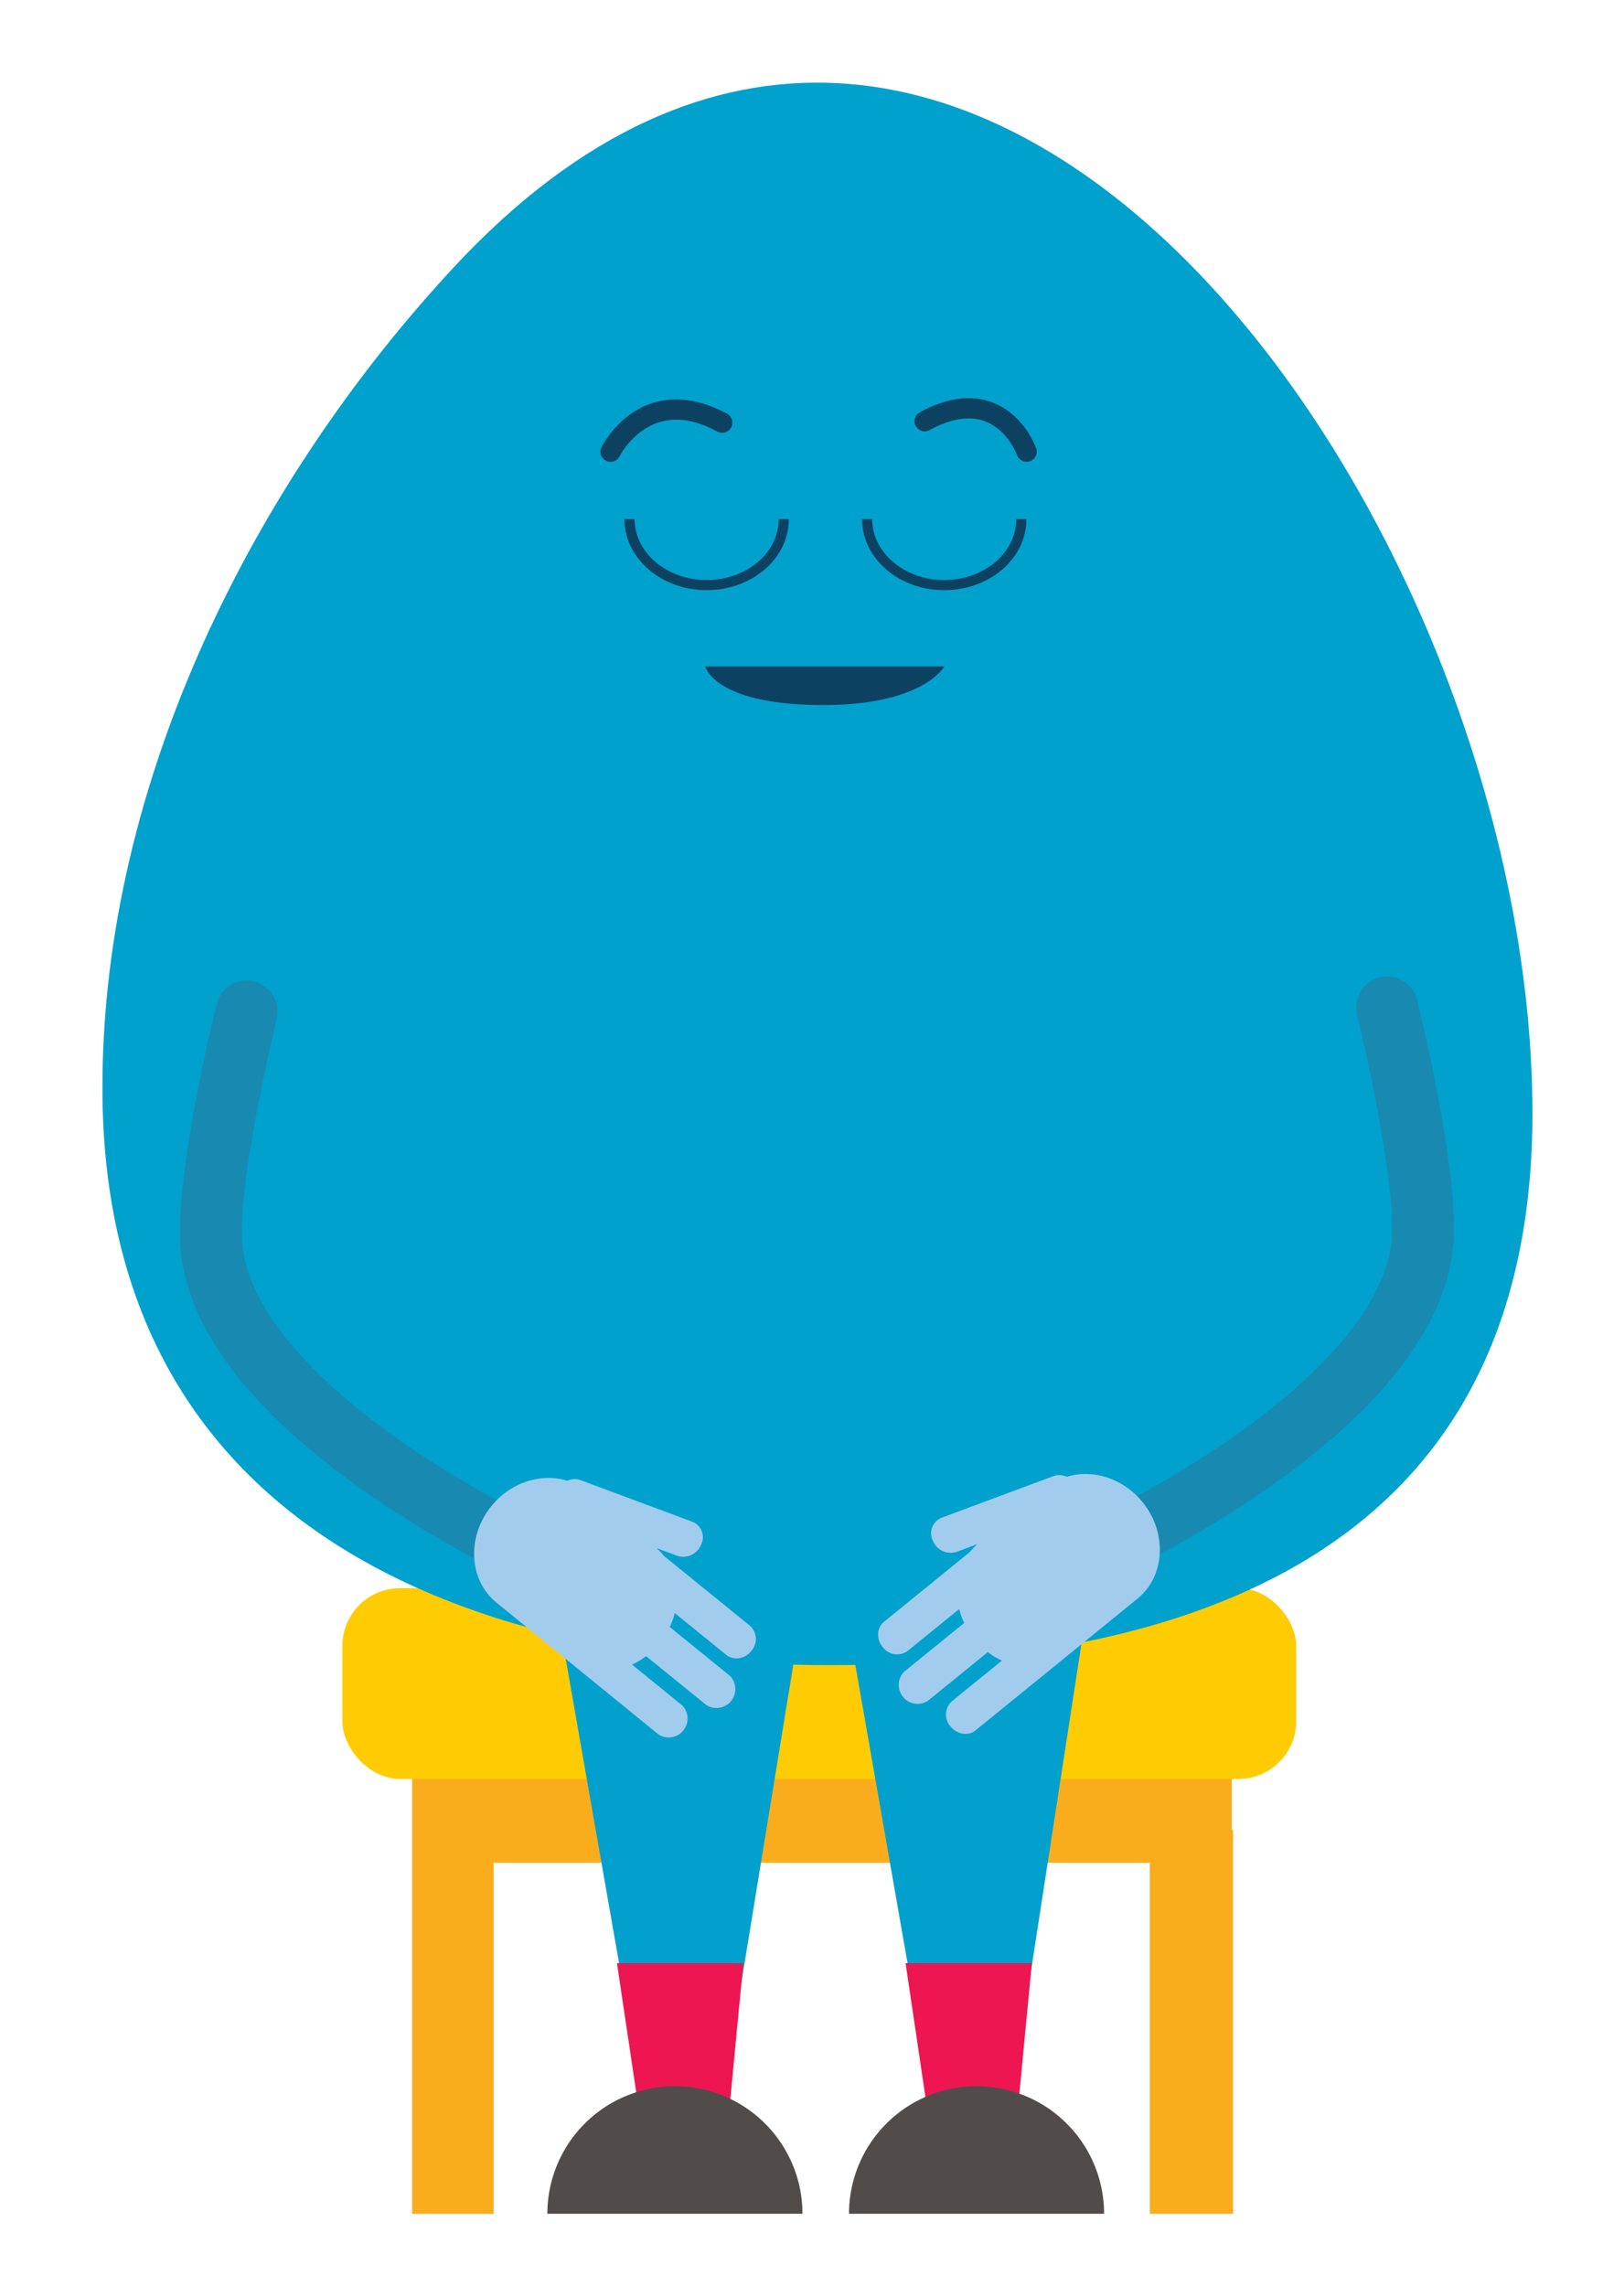 <svg xmlns="http://www.w3.org/2000/svg" viewBox="0 0 492.63 693.47"><defs><style>.cls-1{fill:#faad1c;}.cls-2{fill:#ffcc04;}.cls-3{fill:#02a1cd;}.cls-4{fill:#ed1651;}.cls-5{fill:#514c49;}.cls-6{fill:#00a1cd;}.cls-10,.cls-7,.cls-9{fill:none;stroke-miterlimit:10;}.cls-7{stroke:#188ab2;stroke-width:18.8px;}.cls-10,.cls-7{stroke-linecap:round;}.cls-8{fill:#a2cced;}.cls-10,.cls-9{stroke:#0d4161;}.cls-9{stroke-width:3.08px;}.cls-10{stroke-width:6.16px;}.cls-11{fill:#0d4161;}</style></defs><g id="Layer_1" data-name="Layer 1"><polyline class="cls-1" points="125.02 671.52 149.74 671.52 149.74 565.05 348.8 565.05 348.8 671.52 374.05 671.52 374.05 555.1 373.64 555.1 373.64 532.41 125.02 532.41 125.02 555.42"/><rect class="cls-2" x="103.85" y="481.76" width="289.35" height="57.86" rx="17.49"/><path class="cls-3" d="M242.22,495.33l-20.6,126.1H192.33L167.46,479.56"/><path class="cls-4" d="M195.91,654.22l22.57,14.46,7-73.18H187.15Z"/><path class="cls-5" d="M243.42,671.52a38.69,38.69,0,1,0-77.38,0"/><path class="cls-3" d="M330.72,481.33l-21.6,140.1H279.83L255,479.56"/><path class="cls-4" d="M283.41,654.22,306,668.68l7-73.18h-38.3Z"/><path class="cls-5" d="M334.92,671.52a38.69,38.69,0,1,0-77.38,0"/><path class="cls-6" d="M31.07,330c0-93.42,46.41-184.1,106.47-248.81,154.87-166.83,327.31,74,327.31,256.54,0,134.7-106.63,167.36-213.34,167.36S31.07,464.68,31.07,330Z"/><path class="cls-7" d="M158.63,469.65S72,429.57,64.47,380.87c-3.29-18.73,10.37-74.07,10.37-74.07"/><path class="cls-8" d="M199.74,526.11a5.72,5.72,0,0,0,7.17-8.83l-15.18-12.34a22.77,22.77,0,0,0,4.26-2.57l18.21,14.78a5.72,5.72,0,0,0,7.17-8.84l-18.2-14.78a23.19,23.19,0,0,0,1.52-4.22L220.33,502c2.19,1.78,5.6,1.24,7.57-1.19a5.44,5.44,0,0,0-.39-7.65L201.44,472a17.71,17.71,0,0,0-2.28-2.39l6.36,2.36a5.84,5.84,0,0,0,7.13-3.36h0a5.07,5.07,0,0,0-2.58-7l-34-12.65a5.25,5.25,0,0,0-4,.21c-7.78-2.42-17.08.38-23,7.68-7.55,9.29-6.87,22.46,1.5,29.26l20.66,16.78c.15.12.31.21.46.33s.12.14.19.2Z"/><path class="cls-7" d="M337,468.43s86.65-40.08,94.16-88.78c3.29-18.74-10.38-74.07-10.38-74.07"/><path class="cls-8" d="M295.91,524.89c-2.19,1.78-5.59,1.24-7.57-1.19a5.45,5.45,0,0,1,.4-7.65l15.18-12.33a22.82,22.82,0,0,1-4.26-2.58l-18.21,14.79a5.73,5.73,0,0,1-7.18-8.84l18.21-14.79a22.84,22.84,0,0,1-1.52-4.21l-15.64,12.7a5.45,5.45,0,0,1-7.57-1.18c-2-2.43-1.8-5.88.39-7.65l26.07-21.18a17.71,17.71,0,0,1,2.28-2.39l-6.36,2.37A5.85,5.85,0,0,1,283,467.4h0a5.08,5.08,0,0,1,2.58-7l34-12.65a5.3,5.3,0,0,1,4,.22c7.78-2.42,17.08.37,23,7.68,7.55,9.29,6.87,22.45-1.5,29.25L324.46,501.7c-.15.12-.31.22-.46.33a1.89,1.89,0,0,1-.2.2Z"/><path class="cls-9" d="M309.81,157.48c0,11.1-10.47,20-23.39,20s-23.39-9-23.39-20"/><path class="cls-9" d="M237.74,157.48c0,11.1-10.47,20-23.39,20s-23.39-9-23.39-20"/><path class="cls-10" d="M185.21,137s10.57-21.42,33.87-8.79"/><path class="cls-10" d="M311.42,137s-7.69-21.83-30.94-9.24"/><path class="cls-11" d="M286.5,202.13s-6.47,12.11-38.26,11.74-34.32-11.74-34.32-11.74Z"/></g></svg>
